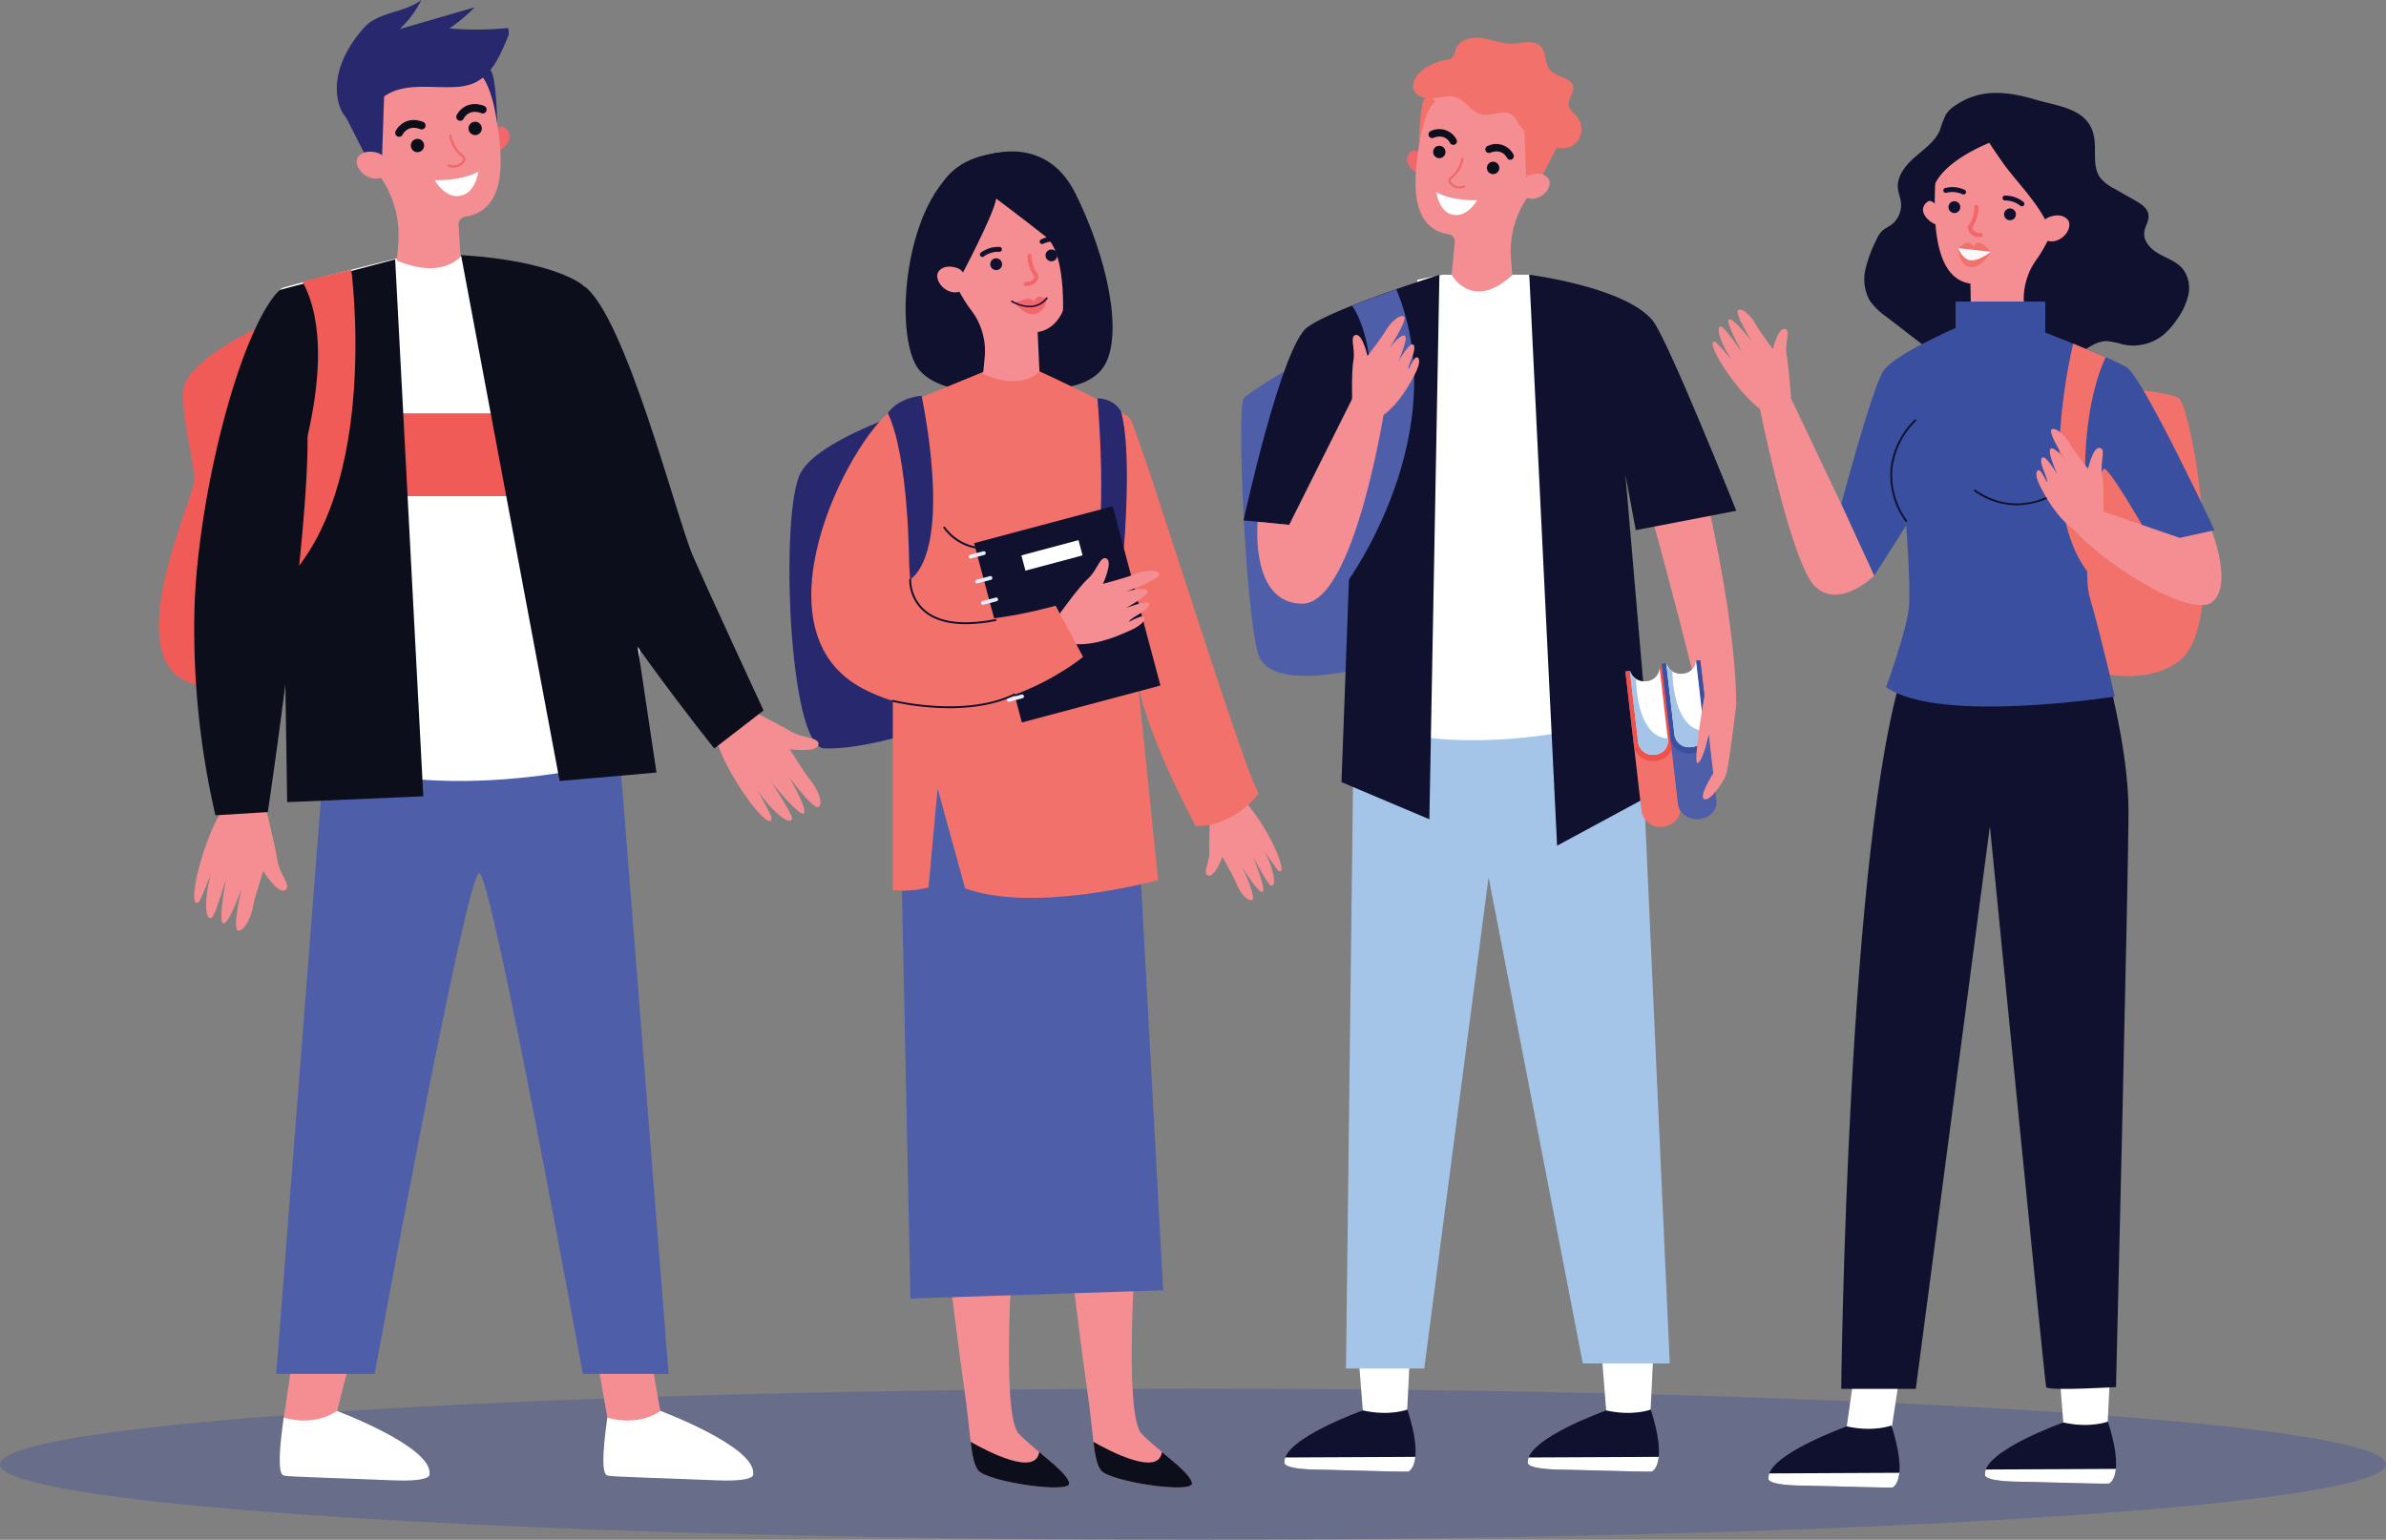 <svg xmlns="http://www.w3.org/2000/svg" width="626.691" height="404.547" viewBox="0 0 626.691 404.547">
  <rect x="0" y="0" width="626.691" height="404.547" fill="#808080" stroke="none"/>
  <g id="Group_2097" data-name="Group 2097" transform="translate(-121.936 -320.963)">
    <ellipse id="Ellipse_121" data-name="Ellipse 121" cx="313.345" cy="19.862" rx="313.345" ry="19.862" transform="translate(121.936 685.785)" fill="#3b4fa1" opacity="0.34"/>
    <path id="Path_3446" data-name="Path 3446" d="M545.629,603.02s-.314,8.386-.181,11.387-1.968,6.01-.3,6.522,3.712-4.894,3.712-4.894,3.021,5.315,3.7,7.089,2.7,4.637,4.041,4.241-2.527-8.691-2.527-8.691,3.94,6.664,5.252,6.561-2.455-9.319-2.455-9.319,3.856,7.314,4.658,7.623,1.231-.705.495-3.626a28.628,28.628,0,0,0-2.241-5.714,64.856,64.856,0,0,0,3.672,5.4c.578.462,1.711.678.163-3.533s-6.175-12.6-10.326-15.9Z" transform="translate(-105.846 -69.936)" fill="#f48e92"/>
    <g id="Group_2082" data-name="Group 2082" transform="translate(329.282 360.747)">
      <path id="Path_3447" data-name="Path 3447" d="M471.149,753.343s-3.715,47.62,1.351,52.686,12.494,9.794,13.17,12.834-21.952-.338-23.978-3.377S460,807.38,457.978,793.2s-5.066-39.852-5.066-39.852Z" transform="translate(-412.186 -469.051)" fill="#f48e92"/>
      <path id="Path_3448" data-name="Path 3448" d="M487.967,837.154c-.461-2.069-4.048-4.919-7.889-8.126-.848,6.5-13.616-.165-18-2.665.441,3.691.855,5.829,1.911,7.414C466.015,836.816,488.643,840.193,487.967,837.154Z" transform="translate(-414.482 -487.341)" fill="#0d0e1b"/>
      <path id="Path_3449" data-name="Path 3449" d="M514.176,753.343s-3.715,47.62,1.351,52.686,12.494,9.794,13.171,12.834-21.952-.338-23.978-3.377S503.031,807.38,501,793.2s-5.066-39.852-5.066-39.852Z" transform="translate(-422.964 -469.051)" fill="#f48e92"/>
      <path id="Path_3450" data-name="Path 3450" d="M530.994,837.154c-.461-2.069-4.048-4.919-7.889-8.126-.848,6.5-13.615-.165-18-2.665.441,3.691.855,5.829,1.911,7.414C509.042,836.816,531.67,840.193,530.994,837.154Z" transform="translate(-425.26 -487.341)" fill="#0d0e1b"/>
      <path id="Path_3451" data-name="Path 3451" d="M458.8,375.644s16.787-7.38,25.149,9.536,12.5,36.653,7.616,45.026-21.211,5.919-21.211,5.919-19.587,3.988-27.3-4.448S438.97,380.287,458.8,375.644Z" transform="translate(-408.775 -374.042)" fill="#10112e"/>
      <path id="Path_3452" data-name="Path 3452" d="M440.013,460.588s-33.153,9.243-38.559,19.7-3.124,71.908,6.248,72.268,22.668-3.964,22.668-3.964Z" transform="translate(-398.576 -395.721)" fill="#28286f"/>
      <path id="Path_3453" data-name="Path 3453" d="M500.218,608.153l6.308,116.422-66.361,2.163-2.484-118.585,5.767-22.347,33.521-6.848Z" transform="translate(-408.371 -425.37)" fill="#4e5ea9"/>
      <path id="Path_3454" data-name="Path 3454" d="M434.8,461.03l23.762-9.757,14.756-.157s21.556,9.915,23.718,12.318,30.277,93.955,33.882,98.521c0,0-6.007,8.65-16.58,8.65,0,0-12.5-23.068-15.139-37.486l5.286,51.663s-32.44,8.891-50.7,2.162l-7.209-26.192-2.4,25.952a26.633,26.633,0,0,1-9.372.72Z" transform="translate(-407.649 -393.348)" fill="#f2716b"/>
      <path id="Path_3455" data-name="Path 3455" d="M513.448,499.979s2.2-25.34-.712-35.824c0,0-1.392-3.377-6.236-3.567,0,0,1.827,19.515.564,35.855Z" transform="translate(-425.609 -395.721)" fill="#28286f"/>
      <g id="Group_2081" data-name="Group 2081" transform="translate(47.077 93.214)">
        <rect id="Rectangle_976" data-name="Rectangle 976" width="37.666" height="48.749" transform="translate(1.422 9.701) rotate(-14.925)" fill="#10112e"/>
        <g id="Group_2080" data-name="Group 2080" transform="translate(0 11.813)">
          <path id="Path_3456" data-name="Path 3456" d="M465.5,515.152l-3.482.929a.5.5,0,1,1-.259-.968l3.483-.928a.5.5,0,1,1,.258.967Z" transform="translate(-461.386 -514.168)" fill="#e5edf8"/>
          <g id="Group_2079" data-name="Group 2079" transform="translate(1.742 6.535)">
            <path id="Path_3457" data-name="Path 3457" d="M467.823,523.871l-3.482.929a.5.5,0,1,1-.258-.968l3.482-.928a.5.5,0,1,1,.258.967Z" transform="translate(-463.71 -522.887)" fill="#e5edf8"/>
            <path id="Path_3458" data-name="Path 3458" d="M469.825,531.384l-3.482.928a.5.5,0,1,1-.258-.968l3.482-.928a.5.5,0,1,1,.258.968Z" transform="translate(-464.212 -524.769)" fill="#e5edf8"/>
            <path id="Path_3459" data-name="Path 3459" d="M471.931,539.283l-3.482.929a.5.5,0,1,1-.258-.968l3.482-.929a.5.5,0,1,1,.258.968Z" transform="translate(-464.739 -526.747)" fill="#e5edf8"/>
            <path id="Path_3460" data-name="Path 3460" d="M474.037,547.182l-3.483.929a.5.5,0,0,1-.258-.968l3.483-.928a.5.5,0,0,1,.258.967Z" transform="translate(-465.267 -528.726)" fill="#e5edf8"/>
            <path id="Path_3461" data-name="Path 3461" d="M476.142,555.082l-3.482.929a.5.5,0,1,1-.258-.968l3.482-.929a.5.5,0,1,1,.258.968Z" transform="translate(-465.794 -530.705)" fill="#e5edf8"/>
            <path id="Path_3462" data-name="Path 3462" d="M478.888,565.382l-3.483.929a.5.5,0,0,1-.258-.968l3.483-.929a.5.5,0,0,1,.258.968Z" transform="translate(-466.482 -533.285)" fill="#e5edf8"/>
          </g>
        </g>
        <rect id="Rectangle_977" data-name="Rectangle 977" width="15.537" height="4.14" transform="matrix(0.966, -0.258, 0.258, 0.966, 13.843, 12.918)" fill="#fff"/>
      </g>
      <path id="Path_3463" data-name="Path 3463" d="M493.117,531.362s5.157-7.221,7.6-9.417,3.179-6.137,4.854-5.232-.971,6.643-.971,6.643,6.459-1.715,8.363-2.544,5.687-1.444,6.4-.1-8.712,4.687-8.712,4.687,4.685-1.409,5.61-.307-5.617,4.6-5.617,4.6,4.828-1.812,5.684-1.423.393,1.5-2.449,3.164-2.343,1.845-2.343,1.845,2.708-1.466,3.511-1.37,1.084,1.715-3.386,3.734-9.964,4.151-15.714,3.44Z" transform="translate(-422.257 -409.746)" fill="#f48e92"/>
      <path id="Path_3464" data-name="Path 3464" d="M427.643,464.343c-12.015,8.892-37.005,58.392-7.689,73.531s57.671-8.41,57.671-8.41l-7.209-13.457s-31.479,9.131-36.284-.721-.241-19.463-.241-19.463-5.527-28.835-6.248-31.479Z" transform="translate(-400.496 -396.661)" fill="#f2716b"/>
      <path id="Path_3465" data-name="Path 3465" d="M441.914,459.682s8.544,39.308-2.99,48.314l-.271-4.083s-.064-28.235-5.6-39.652C433.05,464.261,435.293,460.394,441.914,459.682Z" transform="translate(-407.211 -395.494)" fill="#28286f"/>
      <path id="Path_3466" data-name="Path 3466" d="M496.344,412.572s1.338-2.238,2.515-1.407c3,2.119,0,5.254-1.9,5.987Z" transform="translate(-423.065 -383.295)" fill="#f1676b"/>
      <path id="Path_3467" data-name="Path 3467" d="M465.12,376.115a17.721,17.721,0,0,0-13.83,25.568c2.726,6.052,4.974,10.925,7.651,14.425A17.638,17.638,0,0,1,462.6,428.5l-.431,4.49c10.538,4.674,14.806-.684,14.806-.684L476.5,422h0c11.079-1.844,8.643-22.334,8.362-28.411l-.017,0c0-.229,0-.457-.014-.687A17.724,17.724,0,0,0,465.12,376.115Z" transform="translate(-411.307 -374.533)" fill="#f48e92"/>
      <path id="Path_3468" data-name="Path 3468" d="M491.411,410.052a1.547,1.547,0,1,0-1.622,1.467A1.546,1.546,0,0,0,491.411,410.052Z" transform="translate(-421.055 -382.655)" fill="#10112e"/>
      <path id="Path_3469" data-name="Path 3469" d="M472.055,413.134a1.547,1.547,0,1,0-1.623,1.467A1.547,1.547,0,0,0,472.055,413.134Z" transform="translate(-416.207 -383.427)" fill="#10112e"/>
      <path id="Path_3470" data-name="Path 3470" d="M485.845,425.508s-1.4-.826-2.166-.529a2.305,2.305,0,0,0-1.1,1.291,1.787,1.787,0,0,0-1.524-.817,22.238,22.238,0,0,0-3.565,1.09s2.892,3.82,5.678,2.817a3.878,3.878,0,0,0,2.65-3.709Z" transform="translate(-418.343 -386.785)" fill="#f1676b"/>
      <path id="Path_3471" data-name="Path 3471" d="M483.02,427.506c-3.209,1.028-6.64-1.066-6.686-1.094a.218.218,0,0,1,.231-.37c.226.141,5.58,3.4,8.906-.794a.218.218,0,0,1,.342.271A5.781,5.781,0,0,1,483.02,427.506Z" transform="translate(-418.028 -386.848)" fill="#260b37"/>
      <path id="Path_3472" data-name="Path 3472" d="M465.957,410.149a.643.643,0,0,1-.4-1.14,7.718,7.718,0,0,1,4.936-1.5.643.643,0,0,1,.61.675.659.659,0,0,1-.674.61A6.425,6.425,0,0,0,466.369,410,.643.643,0,0,1,465.957,410.149Z" transform="translate(-415.294 -382.422)" fill="#10112e"/>
      <path id="Path_3473" data-name="Path 3473" d="M486.805,405.834a.643.643,0,0,1-.193-1.194,7.638,7.638,0,0,1,5.124-.592.643.643,0,1,1-.292,1.252,6.405,6.405,0,0,0-4.207.465A.644.644,0,0,1,486.805,405.834Z" transform="translate(-420.545 -381.508)" fill="#10112e"/>
      <path id="Path_3474" data-name="Path 3474" d="M482.228,418.3a2.753,2.753,0,0,0,2.377-2.556.541.541,0,0,0-.139-.377,8,8,0,0,1-1.7-4.887.541.541,0,0,0-1.082-.022,9.083,9.083,0,0,0,1.812,5.445c-.087.432-.482,1.406-2.221,1.4a.542.542,0,1,0,0,1.083A4.835,4.835,0,0,0,482.228,418.3Z" transform="translate(-419.155 -383.032)" fill="#f1676b"/>
      <path id="Path_3475" data-name="Path 3475" d="M465.383,386.512s6.947,5.2,12.961,9.957,4.424,23.668,4.424,23.668l6.456-16.213s-2.272-32.775-24.542-29.272-16.249,26.984-12.607,31.657,3.815,1.1,3.815,1.1S464.76,390.824,465.383,386.512Z" transform="translate(-411.08 -374.13)" fill="#10112e"/>
      <path id="Path_3476" data-name="Path 3476" d="M457.164,416.019a2.637,2.637,0,0,0-1.436-1.185c-1.246-.436-3.426-.875-4.84.676-2.074,2.275,2.567,7.837,6.758,4.772C457.647,420.282,458.825,418.989,457.164,416.019Z" transform="translate(-411.552 -384.157)" fill="#f48e92"/>
      <path id="Path_3477" data-name="Path 3477" d="M455.371,535.756c-4.746,0-8.44-1.12-11.029-3.356a11.107,11.107,0,0,1-3.789-8.355.233.233,0,0,1,.261-.238.251.251,0,0,1,.239.261,10.8,10.8,0,0,0,3.622,7.959c3.766,3.244,9.991,4.049,18.507,2.4a.241.241,0,0,1,.294.2.25.25,0,0,1-.2.294A41.791,41.791,0,0,1,455.371,535.756Z" transform="translate(-409.09 -411.556)" fill="#10112e"/>
      <path id="Path_3478" data-name="Path 3478" d="M449.619,567.911a68.8,68.8,0,0,1-14.969-1.685.25.25,0,0,1-.181-.3.244.244,0,0,1,.3-.181c.187.048,18.87,4.664,31.778-1.652a.251.251,0,0,1,.221.45C461.463,567.137,455.2,567.911,449.619,567.911Z" transform="translate(-407.565 -421.64)" fill="#10112e"/>
      <path id="Path_3479" data-name="Path 3479" d="M463.04,511.451a12.487,12.487,0,0,1-2.334-.217,13.312,13.312,0,0,1-8.17-5.319.25.25,0,0,1,.419-.274,13.042,13.042,0,0,0,7.852,5.1c3.924.745,8.207-.51,12.726-3.729a.251.251,0,0,1,.29.409C470.059,510.1,466.444,511.451,463.04,511.451Z" transform="translate(-412.082 -406.977)" fill="#10112e"/>
    </g>
    <g id="Group_2085" data-name="Group 2085" transform="translate(163.668 320.963)">
      <path id="Path_3480" data-name="Path 3480" d="M209.368,432.415s-25.409,10.161-25.409,19.674,3.042,17.983,2.93,23.084-23.715,53.761,4.821,54.092,36.264-25,36.452-26.248S209.368,432.415,209.368,432.415Z" transform="translate(-177.614 -348.88)" fill="#f05b58"/>
      <path id="Path_3481" data-name="Path 3481" d="M343.128,783.368s4.138,24.216,4.3,24.512-1.513,2.889-1.513,2.889l-6.535,1.172-5.965-2.742s-3.442-19.521-4.066-22.559S343.128,783.368,343.128,783.368Z" transform="translate(-215.616 -436.788)" fill="#f48e92"/>
      <path id="Path_3482" data-name="Path 3482" d="M334.429,817.254s7.533,2.635,13.972-1.725c0,0,25.082,9.4,24.316,16.549,0,0,1.068,2.129-9.8,1.67s-27.757-.944-28.21-1.195S332.128,833.451,334.429,817.254Z" transform="translate(-216.631 -444.844)" fill="#fff"/>
      <path id="Path_3483" data-name="Path 3483" d="M241.608,783.367s-6.392,24.216-6.231,24.512-1.513,2.889-1.513,2.889l-6.535,1.172-5.965-2.742s3.253-19.921,2.629-22.958S241.608,783.367,241.608,783.367Z" transform="translate(-188.573 -436.788)" fill="#f48e92"/>
      <path id="Path_3484" data-name="Path 3484" d="M221.014,817.254s7.533,2.635,13.971-1.725c0,0,25.083,9.4,24.317,16.549,0,0,1.068,2.129-9.8,1.67s-27.757-.944-28.21-1.195S218.713,833.451,221.014,817.254Z" transform="translate(-188.222 -444.844)" fill="#fff"/>
      <path id="Path_3485" data-name="Path 3485" d="M308.692,579.985l13.1,165.723h-22.52s-23.807-130.955-27.185-131.53-27.5,131.53-27.5,131.53H218.742L231.952,575.7Z" transform="translate(-187.916 -384.77)" fill="#4e5ea9"/>
      <path id="Path_3486" data-name="Path 3486" d="M257.13,409.132s34.391,4.034,41.666,9.011,14.34,86.676,14.34,86.676l.994,36.612s-50.179,15.307-86.938,0l-1.915-36.367s-17.179-83.082-5.309-86.481S257.13,409.132,257.13,409.132Z" transform="translate(-187.176 -343.048)" fill="#fff"/>
      <path id="Path_3487" data-name="Path 3487" d="M208.823,603.7s2.449,10.076,3.029,13.744,3.864,6.792,1.974,7.823-5.7-5.01-5.7-5.01-2.349,7.181-2.735,9.5-2.13,6.282-3.847,6.132.916-11.148.916-11.148-3.126,9.042-4.741,9.241.675-11.89.675-11.89-2.865,9.807-3.76,10.381-1.665-.551-1.494-4.27a35.4,35.4,0,0,1,1.3-7.472s-2.529,6.741-3.114,7.444-1.905,1.243-1.07-4.239,4.37-16.784,8.582-21.8Z" transform="translate(-180.714 -391.392)" fill="#f48e92"/>
      <path id="Path_3488" data-name="Path 3488" d="M379.889,568.564s9.27,4.647,12.443,6.577,7.68,1.444,7.245,3.553-7.509,1.111-7.509,1.111,3.959,6.435,5.476,8.227,3.415,5.687,2.19,6.9-7.911-7.907-7.911-7.907,4.875,8.231,3.984,9.592-8.634-8.2-8.634-8.2,5.629,8.527,5.486,9.58-1.5.914-4.222-1.621a35.428,35.428,0,0,1-4.857-5.826s3.507,6.288,3.664,7.189-.283,2.258-3.924-1.924-9.977-14.187-11.079-20.643Z" transform="translate(-226.365 -382.983)" fill="#f48e92"/>
      <g id="Group_2084" data-name="Group 2084" transform="translate(46.731)">
        <g id="Group_2083" data-name="Group 2083" transform="translate(2.325 8.778)">
          <path id="Path_3489" data-name="Path 3489" d="M295.124,367.109s1.307-2.426,2.59-1.6c3.269,2.1.495,5.426-1.479,6.291Z" transform="translate(-256.105 -340.855)" fill="#f1676b"/>
          <path id="Path_3490" data-name="Path 3490" d="M282.486,350.427l-.018.005c-.013-.241-.025-.482-.048-.725a18.733,18.733,0,1,0-35,10.851c2.126,4.206,3.987,7.8,5.88,10.757a26.76,26.76,0,0,1,4.068,16.487l-.349,4.553c12.02,5.058,16.731-1.094,16.731-1.094l-.54-8.25a2.08,2.08,0,0,1,1.765-2.186l.02,0C289.126,378.6,283.069,356.831,282.486,350.427Z" transform="translate(-243.557 -332.674)" fill="#f48e92"/>
          <path id="Path_3491" data-name="Path 3491" d="M269.387,371.23a1.743,1.743,0,1,0-1.578,1.895A1.743,1.743,0,0,0,269.387,371.23Z" transform="translate(-248.786 -341.935)" fill="#0d0e1b"/>
          <path id="Path_3492" data-name="Path 3492" d="M289.6,365.232a1.744,1.744,0,1,0-1.578,1.895A1.744,1.744,0,0,0,289.6,365.232Z" transform="translate(-253.85 -340.432)" fill="#0d0e1b"/>
          <path id="Path_3493" data-name="Path 3493" d="M261.55,367.433a1.022,1.022,0,0,1-1.012-1.462c.739-1.532,3.209-4.009,7.274-2.421a1.022,1.022,0,0,1-.744,1.9c-3.338-1.306-4.636,1.294-4.69,1.406A1.021,1.021,0,0,1,261.55,367.433Z" transform="translate(-247.416 -340.28)" fill="#0d0e1b"/>
          <path id="Path_3494" data-name="Path 3494" d="M282.942,361.833a1.022,1.022,0,0,1-1.012-1.462c.74-1.532,3.21-4.01,7.274-2.421a1.022,1.022,0,0,1-.744,1.9c-3.338-1.306-4.636,1.294-4.69,1.405A1.021,1.021,0,0,1,282.942,361.833Z" transform="translate(-252.774 -338.877)" fill="#0d0e1b"/>
          <path id="Path_3495" data-name="Path 3495" d="M243.065,360.085l6.212,12.16,3.33-.987.552-16.466Z" transform="translate(-243.065 -338.214)" fill="#28286f"/>
          <path id="Path_3496" data-name="Path 3496" d="M254.064,375.653a2.78,2.78,0,0,0-1.572-1.184c-1.336-.4-3.658-.763-5.078.941-2.083,2.5,3.08,8.155,7.362,4.72C254.775,380.132,255.958,378.711,254.064,375.653Z" transform="translate(-244.035 -343.059)" fill="#f48e92"/>
          <path id="Path_3497" data-name="Path 3497" d="M282.1,376.328a3.489,3.489,0,0,1-3.176.194.3.3,0,0,1,.272-.542,2.845,2.845,0,0,0,3.333-.791,1.074,1.074,0,0,0,.363-.63c-.01-.208-.283-.453-.66-.792a8.92,8.92,0,0,1-3.025-5.266.3.3,0,1,1,.592-.132,8.274,8.274,0,0,0,2.838,4.947c.468.42.838.753.86,1.213a1.512,1.512,0,0,1-.522,1.069A4.025,4.025,0,0,1,282.1,376.328Z" transform="translate(-252.006 -341.556)" fill="#f1676b"/>
          <path id="Path_3498" data-name="Path 3498" d="M274.259,383.382s7.164.226,11.46-2.274c0,0-.618,5.549-4.693,6.358S274.259,383.382,274.259,383.382Z" transform="translate(-250.878 -344.806)" fill="#fff"/>
          <path id="Path_3499" data-name="Path 3499" d="M290.121,346.578s2.852,1.639,4.542,12.9c0,0-.239-12.7-1.77-13.966S290.121,346.578,290.121,346.578Z" transform="translate(-254.851 -335.796)" fill="#28286f"/>
        </g>
        <path id="Path_3500" data-name="Path 3500" d="M247.151,328.2c3.724-4.173,10.576-3.811,15-7.234a25.951,25.951,0,0,1-5.689,7.635l19.7-5.709a43.856,43.856,0,0,1-6.638,5.537,83.78,83.78,0,0,0,15.384-.1,3,3,0,0,1-.182,2.69c-1.919,4.753-4.288,9.975-9.039,11.9a14.445,14.445,0,0,1-4.664.9c-6.286.34-13.233-1.2-18.431,2.351-2.41,1.647-5.4,7.354-8.831,6.53C240.707,351.968,235.6,341.135,247.151,328.2Z" transform="translate(-239.962 -320.963)" fill="#28286f"/>
      </g>
      <rect id="Rectangle_978" data-name="Rectangle 978" width="62.212" height="21.766" transform="translate(45.73 108.588)" fill="#f05b58"/>
      <path id="Path_3501" data-name="Path 3501" d="M323.515,421.155c10.917,7.772,24.454,61.321,28.59,70.833s18.613,40.722,18.613,40.722L357.77,542.7s-30.858-38.4-40.259-59.352S323.515,421.155,323.515,421.155Z" transform="translate(-211.895 -346.06)" fill="#0d0e1b"/>
      <path id="Path_3502" data-name="Path 3502" d="M250.248,411.874l7.393,141.066-35.76,1.538-2.05-134.543Z" transform="translate(-188.189 -343.735)" fill="#0d0e1b"/>
      <path id="Path_3503" data-name="Path 3503" d="M283.5,410.363l25.9,138.18,25.431-2.227-19.08-127.864S308.637,411.961,283.5,410.363Z" transform="translate(-204.138 -343.356)" fill="#0d0e1b"/>
      <path id="Path_3504" data-name="Path 3504" d="M221.035,480.074s16.782-40.325,5.155-61.463l12.83-3.108s7.7,57.277-17.715,82.334Z" transform="translate(-188.491 -344.644)" fill="#f05b58"/>
      <path id="Path_3505" data-name="Path 3505" d="M212.348,422.628c-10.444,10.805-21.133,53.062-22.261,82.627a217.275,217.275,0,0,0,5.467,55.376l13.763-.854s12.887-86.353,10.029-104.76C217.653,444.123,212.348,422.628,212.348,422.628Z" transform="translate(-180.706 -346.428)" fill="#0d0e1b"/>
    </g>
    <g id="Group_2092" data-name="Group 2092" transform="translate(447.928 330.847)">
      <path id="Path_3506" data-name="Path 3506" d="M596,526s-31.517,10.262-34.79-2.171-5.489-64.311-3.7-66.64,16.682-10.669,16.682-10.669,20.054,14.956,20.071,14.941S596,526,596,526Z" transform="translate(-556.873 -362.297)" fill="#4e5ea9"/>
      <g id="Group_2086" data-name="Group 2086" transform="translate(11.35 342.091)">
        <path id="Path_3507" data-name="Path 3507" d="M599.013,809.145l-1.464-18.579,13.974,1.15-.95,19.394S601.853,812.115,599.013,809.145Z" transform="translate(-578.412 -790.566)" fill="#fff"/>
        <path id="Path_3508" data-name="Path 3508" d="M604.337,815.043s-4.6,1.806-11.72.233c0,0-20.844,7.413-20.568,13.591,0,0-1.031,1.771,8.323,1.956s23.879.67,24.281.479S608.755,828.923,604.337,815.043Z" transform="translate(-572.016 -796.697)" fill="#10112e"/>
        <path id="Path_3509" data-name="Path 3509" d="M604.655,835.454c-.4.191-14.927-.295-24.281-.479s-8.323-1.956-8.323-1.956a3.151,3.151,0,0,1,.215-1.237l34.152-.163C606.116,834.618,604.879,835.348,604.655,835.454Z" transform="translate(-572.016 -800.849)" fill="#fff"/>
      </g>
      <g id="Group_2087" data-name="Group 2087" transform="translate(75.273 342.091)">
        <path id="Path_3510" data-name="Path 3510" d="M684.3,809.145l-1.464-18.579,13.974,1.15-.95,19.394S687.139,812.115,684.3,809.145Z" transform="translate(-663.698 -790.566)" fill="#fff"/>
        <path id="Path_3511" data-name="Path 3511" d="M689.623,815.043s-4.6,1.806-11.72.233c0,0-20.844,7.413-20.567,13.591,0,0-1.031,1.771,8.323,1.956s23.879.67,24.281.479S694.042,828.923,689.623,815.043Z" transform="translate(-657.302 -796.697)" fill="#10112e"/>
        <path id="Path_3512" data-name="Path 3512" d="M689.941,835.454c-.4.191-14.927-.295-24.281-.479s-8.324-1.956-8.324-1.956a3.15,3.15,0,0,1,.215-1.237l34.152-.163C691.4,834.618,690.165,835.348,689.941,835.454Z" transform="translate(-657.302 -800.849)" fill="#fff"/>
      </g>
      <path id="Path_3513" data-name="Path 3513" d="M706.313,464.072s13.051,46.175,13.418,76.843l-9.182.793s-17.269-70.175-22.045-77.636S706.313,464.072,706.313,464.072Z" transform="translate(-589.678 -365.863)" fill="#f48e92"/>
      <path id="Path_3514" data-name="Path 3514" d="M670.708,562.585,678.651,738.5H655.814L631.069,610.765l-16.9,129.069H593.614L595.8,557.873Z" transform="translate(-566.076 -390.189)" fill="#a5c5e8"/>
      <path id="Path_3515" data-name="Path 3515" d="M615.809,418.564l6.613-1.292H645.2l16.532,76.189-3.674,43.215s-28.288,6.515-50.7,0Z" transform="translate(-569.519 -354.971)" fill="#fff"/>
      <path id="Path_3516" data-name="Path 3516" d="M657.846,417.272l7.3,149.994,25.135-13.579-7.193-83.935,2.718,14.615,26.409-5.088s-18.043-45.147-21.934-49.941C683.09,420.475,657.846,417.272,657.846,417.272Z" transform="translate(-582.165 -354.971)" fill="#10112e"/>
      <path id="Path_3517" data-name="Path 3517" d="M609.159,417.272l-2.636,143.056-23.084-9.759,2.792-75.622-2.449,9.421-26.062-2.56s9.9-45.72,16.755-50.756S609.159,417.272,609.159,417.272Z" transform="translate(-557.085 -354.971)" fill="#10112e"/>
      <g id="Group_2089" data-name="Group 2089" transform="translate(43.568 6.778)">
        <g id="Group_2088" data-name="Group 2088">
          <path id="Path_3518" data-name="Path 3518" d="M618.82,375.288s-1.219-2.261-2.414-1.495c-3.047,1.953-.461,5.058,1.378,5.863Z" transform="translate(-615.001 -350.819)" fill="#f1676b"/>
          <path id="Path_3519" data-name="Path 3519" d="M619.653,359.739l.017.005c.012-.225.023-.449.044-.675a17.46,17.46,0,1,1,32.621,10.113c-1.982,3.921-3.716,7.27-5.481,10.026a24.944,24.944,0,0,0-3.791,15.367l.326,4.245c-10.614,9.677-15.917-.1-15.917-.1l.826-8.607a1.938,1.938,0,0,0-1.645-2.036l-.018,0C613.463,386,619.109,365.709,619.653,359.739Z" transform="translate(-615.749 -343.194)" fill="#f48e92"/>
          <path id="Path_3520" data-name="Path 3520" d="M643,379.129a1.625,1.625,0,1,1,1.471,1.766A1.625,1.625,0,0,1,643,379.129Z" transform="translate(-622.012 -351.825)" fill="#0d0e1b"/>
          <path id="Path_3521" data-name="Path 3521" d="M624.156,373.539a1.625,1.625,0,1,1,1.471,1.766A1.626,1.626,0,0,1,624.156,373.539Z" transform="translate(-617.292 -350.424)" fill="#0d0e1b"/>
          <path id="Path_3522" data-name="Path 3522" d="M648.889,375.59a.952.952,0,0,0,.943-1.363,5.106,5.106,0,0,0-6.779-2.256.952.952,0,1,0,.693,1.774c3.11-1.218,4.321,1.206,4.371,1.31A.952.952,0,0,0,648.889,375.59Z" transform="translate(-621.875 -350.283)" fill="#0d0e1b"/>
          <path id="Path_3523" data-name="Path 3523" d="M628.951,370.371a.952.952,0,0,0,.943-1.363,5.1,5.1,0,0,0-6.779-2.256.952.952,0,1,0,.693,1.774c3.11-1.217,4.321,1.206,4.371,1.31A.952.952,0,0,0,628.951,370.371Z" transform="translate(-616.881 -348.975)" fill="#0d0e1b"/>
          <path id="Path_3524" data-name="Path 3524" d="M665.473,368.741l-5.789,11.334-3.1-.92-.514-15.347Z" transform="translate(-625.287 -348.357)" fill="#f2716b"/>
          <path id="Path_3525" data-name="Path 3525" d="M655.81,383.252a2.589,2.589,0,0,1,1.465-1.1c1.245-.375,3.41-.711,4.733.878,1.941,2.33-2.871,7.6-6.861,4.4C655.147,387.426,654.045,386.1,655.81,383.252Z" transform="translate(-624.972 -352.873)" fill="#f48e92"/>
          <path id="Path_3526" data-name="Path 3526" d="M630.754,383.88a3.253,3.253,0,0,0,2.961.181.283.283,0,0,0-.253-.505,2.651,2.651,0,0,1-3.107-.737c-.231-.252-.344-.449-.337-.587.009-.194.262-.423.614-.738a8.314,8.314,0,0,0,2.82-4.909.283.283,0,1,0-.552-.122,7.707,7.707,0,0,1-2.646,4.61c-.436.392-.78.7-.8,1.132a1.413,1.413,0,0,0,.486,1A3.785,3.785,0,0,0,630.754,383.88Z" transform="translate(-618.62 -351.471)" fill="#f1676b"/>
          <path id="Path_3527" data-name="Path 3527" d="M635.973,390.455s-6.677.211-10.681-2.119c0,0,.576,5.172,4.375,5.926S635.973,390.455,635.973,390.455Z" transform="translate(-617.578 -354.501)" fill="#fff"/>
          <path id="Path_3528" data-name="Path 3528" d="M623.344,356.152s-2.658,1.527-4.232,12.024c0,0,.222-11.841,1.649-13.018S623.344,356.152,623.344,356.152Z" transform="translate(-616.03 -346.103)" fill="#f2716b"/>
        </g>
      </g>
      <path id="Path_3529" data-name="Path 3529" d="M594.205,499.072s28.395-39.021,12.758-76.753l-11.623,4.312s12.357,15.227-1.135,60.592Z" transform="translate(-566.224 -356.235)" fill="#4e5ea9"/>
      <path id="Path_3530" data-name="Path 3530" d="M562.623,493.062s-2.117,21.522,11.736,21.522,21.766-52.208,21.766-52.208l-8.675-1.62-16.564,33.118Z" transform="translate(-558.284 -365.863)" fill="#f48e92"/>
      <path id="Path_3531" data-name="Path 3531" d="M661.279,359.153a5.572,5.572,0,0,0-1.669-4.859A5.206,5.206,0,0,1,658,351.958c-.307-1.654,1.415-3.152,1.2-4.819-.341-2.584-4.333-2.485-6.058-4.437-1.507-1.7-.928-4.614-2.507-6.252-1.828-1.9-4.948-.787-7.581-.718-2.721.07-5.306-1.134-8-1.5s-6,.537-6.81,3.135a4.7,4.7,0,0,1-.714,1.911,3.2,3.2,0,0,1-1.843.726A14.924,14.924,0,0,0,620,342.367c-1.887,1.3-3.586,3.684-2.572,5.738.873,1.767,3.232,2.159,5.19,1.94s3.99-.81,5.851-.162c2.572.9,4.062,3.924,6.728,4.478,2.7.561,5.914-1.587,8.051.159a7.272,7.272,0,0,1,1.48,2.136C647.2,360.94,659.247,367.585,661.279,359.153Z" transform="translate(-571.965 -334.15)" fill="#f2716b"/>
      <path id="Path_3532" data-name="Path 3532" d="M595.78,454.74s-.264-8.331.309-11.363-1.124-6.393.643-6.672,3.06,5.514,3.06,5.514,3.845-4.961,4.795-6.665,3.423-4.319,4.724-3.721-3.835,8.464-3.835,8.464,2.7-3.721,4.014-3.426-1.573,6.635-1.573,6.635,2.573-4.1,3.434-4.3,1.148.9-.025,3.757-.7,2.712-.7,2.712,1.187-2.638,1.842-3.024,1.786.663-.4,4.717-5.075,8.777-9.773,11.523Z" transform="translate(-566.603 -358.596)" fill="#f48e92"/>
      <g id="Group_2090" data-name="Group 2090" transform="translate(100.925 165.594)">
        <path id="Path_3533" data-name="Path 3533" d="M695.77,592.8,691.527,556l1.2-.108,2.177,18.882a3.823,3.823,0,0,0,4.294,3.094h0a3.6,3.6,0,0,0,3.5-3.8l-2.177-18.882,1.124-.1,4.243,36.8c.285,2.47-1.749,4.675-4.543,4.927h0A4.963,4.963,0,0,1,695.77,592.8Z" transform="translate(-691.527 -555.084)" fill="#f2716b"/>
        <path id="Path_3534" data-name="Path 3534" d="M699.353,579.545h0c-2.794.252-5.29-1.546-5.575-4.017L691.527,556l1.2-.108,2.177,18.882a3.823,3.823,0,0,0,4.294,3.094h0a3.6,3.6,0,0,0,3.5-3.8l-2.177-18.882,1.124-.1,2.252,19.533C704.181,577.088,702.147,579.293,699.353,579.545Z" transform="translate(-691.527 -555.084)" fill="#ef514d"/>
        <path id="Path_3535" data-name="Path 3535" d="M695.31,574.8l-2.177-18.883.026,0a3.892,3.892,0,0,0,4.221,2.7h0a3.661,3.661,0,0,0,3.519-3.4l.027,0L703.1,574.1a3.6,3.6,0,0,1-3.5,3.8h0A3.822,3.822,0,0,1,695.31,574.8Z" transform="translate(-691.929 -555.118)" fill="#fff"/>
        <path id="Path_3536" data-name="Path 3536" d="M699.548,578.135a3.823,3.823,0,0,1-4.294-3.093l-2.177-18.883.026,0a3.474,3.474,0,0,0,1.6,2.1c.1,3.808,1,15.106,8.3,15.648l.05.434A3.6,3.6,0,0,1,699.548,578.135Z" transform="translate(-691.915 -555.353)" fill="#a5c5e8"/>
      </g>
      <g id="Group_2091" data-name="Group 2091" transform="translate(110.477 163.603)">
        <path id="Path_3537" data-name="Path 3537" d="M708.514,590.143l-4.243-36.8,1.2-.108,2.177,18.882a3.824,3.824,0,0,0,4.294,3.095h0a3.6,3.6,0,0,0,3.5-3.8l-2.177-18.883,1.124-.1,4.243,36.8c.285,2.47-1.749,4.676-4.543,4.928h0C711.294,594.411,708.8,592.612,708.514,590.143Z" transform="translate(-704.271 -552.428)" fill="#4e5ea9"/>
        <path id="Path_3538" data-name="Path 3538" d="M712.1,576.889h0c-2.793.252-5.289-1.546-5.573-4.016l-2.252-19.534,1.2-.108,2.177,18.882a3.823,3.823,0,0,0,4.294,3.094h0a3.6,3.6,0,0,0,3.5-3.8l-2.177-18.883,1.124-.1,2.252,19.534C716.925,574.431,714.891,576.637,712.1,576.889Z" transform="translate(-704.271 -552.428)" fill="#3b4fa1"/>
        <path id="Path_3539" data-name="Path 3539" d="M708.053,572.147l-2.177-18.882.027,0a3.892,3.892,0,0,0,4.221,2.7h0a3.662,3.662,0,0,0,3.52-3.4l.026,0,2.177,18.882a3.6,3.6,0,0,1-3.5,3.8h0A3.823,3.823,0,0,1,708.053,572.147Z" transform="translate(-704.673 -552.462)" fill="#fff"/>
        <path id="Path_3540" data-name="Path 3540" d="M712.292,575.48A3.824,3.824,0,0,1,708,572.386L705.821,553.5l.026,0a3.474,3.474,0,0,0,1.6,2.1c.1,3.807,1,15.106,8.3,15.648l.05.433A3.6,3.6,0,0,1,712.292,575.48Z" transform="translate(-704.659 -552.697)" fill="#a5c5e8"/>
      </g>
      <path id="Path_3541" data-name="Path 3541" d="M726.88,567s-1.946,17.043-2.793,18.905-4.065,6.8-5.63,6.109,2.383-6.811,2.383-6.811l-1.166-10.118s-1.6,7.136-2.95,7.455S718.5,564.9,718.5,564.9Z" transform="translate(-596.828 -391.948)" fill="#f48e92"/>
    </g>
    <g id="Group_2096" data-name="Group 2096" transform="translate(571.771 345.378)">
      <path id="Path_3542" data-name="Path 3542" d="M834.008,526.468s22.919,11.825,36.375,2.068,3.364-67.074,0-69.174-25.321-3.443-25.321-3.443-19.745,34.5-19.8,35.706S834.008,526.468,834.008,526.468Z" transform="translate(-747.944 -379.183)" fill="#f2716b"/>
      <path id="Path_3543" data-name="Path 3543" d="M835.572,364.943c.72,3.7-.546,7.988,1.73,10.989a11.156,11.156,0,0,0,3.543,2.706l5.593,3.185c1.539.876,3.251,2,3.461,3.758.193,1.6-.97,3.063-1.121,4.67-.228,2.417,1.842,4.436,3.963,5.614s4.556,2,6.119,3.853a8.316,8.316,0,0,1,1.5,6.884,17.486,17.486,0,0,1-3.072,6.547,18.762,18.762,0,0,1-3.709,4.135,12.7,12.7,0,0,1-10.437,2.325,21.62,21.62,0,0,0-4.067-.86c-3.289-.082-5.935,2.49-8.74,4.208-5.708,3.5-12.784,3.619-19.477,3.64-4.09.012-8.3,0-12.088-1.545a31.439,31.439,0,0,1-7.091-4.517l-10.708-8.253a16.9,16.9,0,0,1-4.29-4.213,11.353,11.353,0,0,1-1.153-8.075,33.774,33.774,0,0,1,2.882-7.811,7.394,7.394,0,0,1,1.548-2.429,17.336,17.336,0,0,1,2.151-1.394,6.537,6.537,0,0,0,2.762-6.169c-.162-1.185-.654-2.309-.785-3.5-.358-3.249,1.992-6.15,4.46-8.293s5.32-4.117,6.585-7.131a28.725,28.725,0,0,1,1.516-4,8.414,8.414,0,0,1,2.516-2.446c6.741-4.63,13.9-3.638,21.253-1.469C826.263,357.079,834.144,357.6,835.572,364.943Z" transform="translate(-735.422 -353.538)" fill="#10112e"/>
      <g id="Group_2093" data-name="Group 2093" transform="translate(55.234 2.741)">
        <path id="Path_3544" data-name="Path 3544" d="M799.574,392.925s-1.406-2.2-2.562-1.336c-2.946,2.21.148,5.265,2.075,5.944Z" transform="translate(-795.797 -365.759)" fill="#f48e92"/>
        <path id="Path_3545" data-name="Path 3545" d="M819.375,358.557a17.765,17.765,0,0,1,14.6,25.221c-2.557,6.144-4.668,11.093-7.249,14.678a17.685,17.685,0,0,0-3.305,12.518l.736,4.693c-10.426,4.989-14.669-.008-14.669-.008l-.184-10.791h0c-11.156-1.527-9.309-22.131-9.2-28.229l.017,0c0-.229-.01-.458-.006-.689A17.769,17.769,0,0,1,819.375,358.557Z" transform="translate(-796.831 -357.52)" fill="#f48e92"/>
        <path id="Path_3546" data-name="Path 3546" d="M820.194,376.223c3.06,3.746,6.318,7.424,8.577,11.686.25.468,2.018,3.992,1.483,4.384,2.92-2.141,4.822-5.378,6.434-8.62a18.656,18.656,0,0,0-1.08-17.741c-3.169-5.241-8.592-8.03-14.6-8.624-6.445-.637-13.525,1.407-17.564,6.726-3.791,4.992-4.07,11.384-4.6,17.373.593-6.724,9.732-11.589,15.2-13.872-.159.066,3.935,5.886,4.153,6.171C818.843,374.553,819.514,375.389,820.194,376.223Z" transform="translate(-796.56 -357.195)" fill="#10112e"/>
        <path id="Path_3547" data-name="Path 3547" d="M837.74,398.175a2.64,2.64,0,0,1,1.405-1.229c1.235-.473,3.407-.976,4.869.537,2.144,2.22-2.345,7.928-6.634,4.978C837.38,402.462,836.161,401.2,837.74,398.175Z" transform="translate(-806.1 -367.033)" fill="#f48e92"/>
        <path id="Path_3548" data-name="Path 3548" d="M804.753,393.173a1.551,1.551,0,1,1,1.668,1.423A1.551,1.551,0,0,1,804.753,393.173Z" transform="translate(-798.039 -365.788)" fill="#10112e"/>
        <path id="Path_3549" data-name="Path 3549" d="M824.24,395.7a1.551,1.551,0,1,1,1.668,1.423A1.551,1.551,0,0,1,824.24,395.7Z" transform="translate(-802.92 -366.421)" fill="#10112e"/>
        <path id="Path_3550" data-name="Path 3550" d="M808.211,407.464s1.89-1.662,2.694-1.494a2.311,2.311,0,0,1,1.3,1.1,1.792,1.792,0,0,1,1.372-1.059c.961-.075,3.2,2.382,3.2,2.382s-2.465,4.412-5.412,4.066c-3-.352-3.107-4.778-3.107-4.778Z" transform="translate(-798.906 -369.409)" fill="#f2716b"/>
        <path id="Path_3551" data-name="Path 3551" d="M828.755,392.337a.645.645,0,0,0,.448-1.127,7.744,7.744,0,0,0-4.89-1.689.645.645,0,0,0-.636.653.659.659,0,0,0,.652.636,6.451,6.451,0,0,1,4.019,1.365A.643.643,0,0,0,828.755,392.337Z" transform="translate(-802.78 -365.292)" fill="#10112e"/>
        <path id="Path_3552" data-name="Path 3552" d="M808.391,388.477a.645.645,0,0,0,.169-1.2,7.654,7.654,0,0,0-5.15-.485.645.645,0,0,0,.321,1.249,6.42,6.42,0,0,1,4.227.376A.645.645,0,0,0,808.391,388.477Z" transform="translate(-797.583 -364.549)" fill="#10112e"/>
        <path id="Path_3553" data-name="Path 3553" d="M813.975,401.174a2.761,2.761,0,0,1-2.456-2.492.546.546,0,0,1,.129-.382,8.019,8.019,0,0,0,1.559-4.946.543.543,0,0,1,1.085-.054,9.113,9.113,0,0,1-1.658,5.509c.1.43.523,1.395,2.267,1.339a.543.543,0,1,1,.035,1.085A4.829,4.829,0,0,1,813.975,401.174Z" transform="translate(-799.735 -366.11)" fill="#f1676b"/>
        <path id="Path_3554" data-name="Path 3554" d="M808.211,407.967l8.569.925s-2.946,2.368-5.258,2.247S808.211,407.967,808.211,407.967Z" transform="translate(-798.906 -369.912)" fill="#f9f9fc"/>
      </g>
      <g id="Group_2094" data-name="Group 2094" transform="translate(71.497 330.725)">
        <path id="Path_3555" data-name="Path 3555" d="M844.492,813.369l-1.465-18.58L857,795.939l-.95,19.394S847.332,816.339,844.492,813.369Z" transform="translate(-823.891 -794.789)" fill="#fff"/>
        <path id="Path_3556" data-name="Path 3556" d="M849.817,819.266s-4.6,1.806-11.72.234c0,0-20.844,7.413-20.568,13.591,0,0-1.031,1.771,8.324,1.956s23.879.67,24.281.479S854.235,833.147,849.817,819.266Z" transform="translate(-817.495 -800.92)" fill="#10112e"/>
        <path id="Path_3557" data-name="Path 3557" d="M850.135,839.677c-.4.191-14.927-.294-24.281-.478s-8.324-1.956-8.324-1.956a3.164,3.164,0,0,1,.215-1.237l34.152-.163C851.594,838.841,850.358,839.572,850.135,839.677Z" transform="translate(-817.495 -805.072)" fill="#fff"/>
      </g>
      <g id="Group_2095" data-name="Group 2095" transform="translate(14.634 331.746)">
        <path id="Path_3558" data-name="Path 3558" d="M769.114,814.732l2.622-18.58,11.863,1.313L780.675,816.7S771.954,817.7,769.114,814.732Z" transform="translate(-748.513 -796.152)" fill="#fff"/>
        <path id="Path_3559" data-name="Path 3559" d="M773.949,820.629s-4.6,1.806-11.72.234c0,0-20.844,7.413-20.568,13.59,0,0-1.031,1.772,8.323,1.956s23.879.67,24.281.479S778.368,834.509,773.949,820.629Z" transform="translate(-741.628 -802.283)" fill="#10112e"/>
        <path id="Path_3560" data-name="Path 3560" d="M774.267,841.041c-.4.191-14.927-.294-24.281-.479s-8.324-1.955-8.324-1.955a3.165,3.165,0,0,1,.215-1.237l34.152-.163C775.727,840.2,774.491,840.935,774.267,841.041Z" transform="translate(-741.628 -806.435)" fill="#fff"/>
      </g>
      <path id="Path_3561" data-name="Path 3561" d="M836.05,552.289s6.563,22.347,6.563,39.648-3.281,151.386-3.281,151.386-17.985,1.081-18.344,0-14.778-147.356-14.778-147.356L786.745,743.8H767.161s1.562-145.378,16.7-190.073Z" transform="translate(-733.39 -403.322)" fill="#10112e"/>
      <path id="Path_3562" data-name="Path 3562" d="M742.7,452.406s-.7-8.361-1.2-11.324,1.225-6.2-.49-6.511-3.093,5.307-3.093,5.307-3.643-4.909-4.533-6.588-3.245-4.275-4.524-3.72,3.561,8.321,3.561,8.321-4.718-6.138-6.008-5.878,3.565,8.953,3.565,8.953-4.712-6.793-5.546-7-1.136.849-.052,3.659a28.653,28.653,0,0,0,2.916,5.4,64.851,64.851,0,0,0-4.3-4.915c-.63-.389-1.781-.466.265,3.526s7.656,11.761,12.175,14.531Z" transform="translate(-722.104 -372.563)" fill="#f48e92"/>
      <path id="Path_3563" data-name="Path 3563" d="M797.2,433.6V426.67h23.549V434.8s17.3,6.728,21.386,9.131S865.2,486.7,865.2,486.7l-15.619,4.565s-12.015-21.386-13.457-20.665-6.247,25.23-3.6,34.122,6.488,25.711,6.488,25.711-46.136,7.329-60.073-2.463c0,0,5.527-15.079,6.007-21.086s-.721-21.386-.721-21.386l-8.41,13.216-8.651-18.847s8.17-30.654,11.054-34.979S797.2,433.6,797.2,433.6Z" transform="translate(-733.39 -371.856)" fill="#3b4fa1"/>
      <path id="Path_3564" data-name="Path 3564" d="M788.513,494.891a.25.25,0,0,1-.195-.094,20.768,20.768,0,0,1-3.9-14.124,21.412,21.412,0,0,1,6.333-12.654.25.25,0,0,1,.327.379,20.893,20.893,0,0,0-6.163,12.336,20.22,20.22,0,0,0,3.792,13.751.25.25,0,0,1-.2.407Z" transform="translate(-737.681 -382.198)" fill="#10112e"/>
      <path id="Path_3565" data-name="Path 3565" d="M824.89,496.465a19.225,19.225,0,0,1-11.148-3.686.25.25,0,1,1,.286-.411c12.129,8.437,23.015-.614,23.123-.707a.251.251,0,1,1,.325.382A21.338,21.338,0,0,1,824.89,496.465Z" transform="translate(-745.031 -388.121)" fill="#10112e"/>
      <path id="Path_3566" data-name="Path 3566" d="M851.363,492.843s-4.274-28.88,4.376-47.863l-8.517-3.565s-10.337,41.289,3.656,59.793Z" transform="translate(-752.523 -375.549)" fill="#f2716b"/>
      <path id="Path_3567" data-name="Path 3567" d="M768.585,506.949s-8.891,8.786-15.379,2.951-14.9-48.126-14.9-48.126l8.055-2.237L759.934,488.1Z" transform="translate(-726.163 -380.089)" fill="#f48e92"/>
      <path id="Path_3568" data-name="Path 3568" d="M884.548,504.729s5.759,14.445,0,18.77-30.148-11.054-37.237-20.425l3.275-5.285,25.561,8.769Z" transform="translate(-753.466 -389.67)" fill="#f48e92"/>
      <path id="Path_3569" data-name="Path 3569" d="M853.12,494.328s.263-8.331-.31-11.363,1.124-6.393-.642-6.672-3.061,5.514-3.061,5.514-3.844-4.961-4.795-6.665-3.423-4.319-4.724-3.721,3.835,8.464,3.835,8.464-2.7-3.721-4.014-3.426,1.573,6.635,1.573,6.635-2.573-4.1-3.434-4.3-1.148.9.025,3.758.7,2.712.7,2.712-1.186-2.638-1.842-3.024-1.786.663.4,4.717,5.075,8.777,9.773,11.523Z" transform="translate(-750.52 -383.044)" fill="#f48e92"/>
    </g>
  </g>
</svg>
